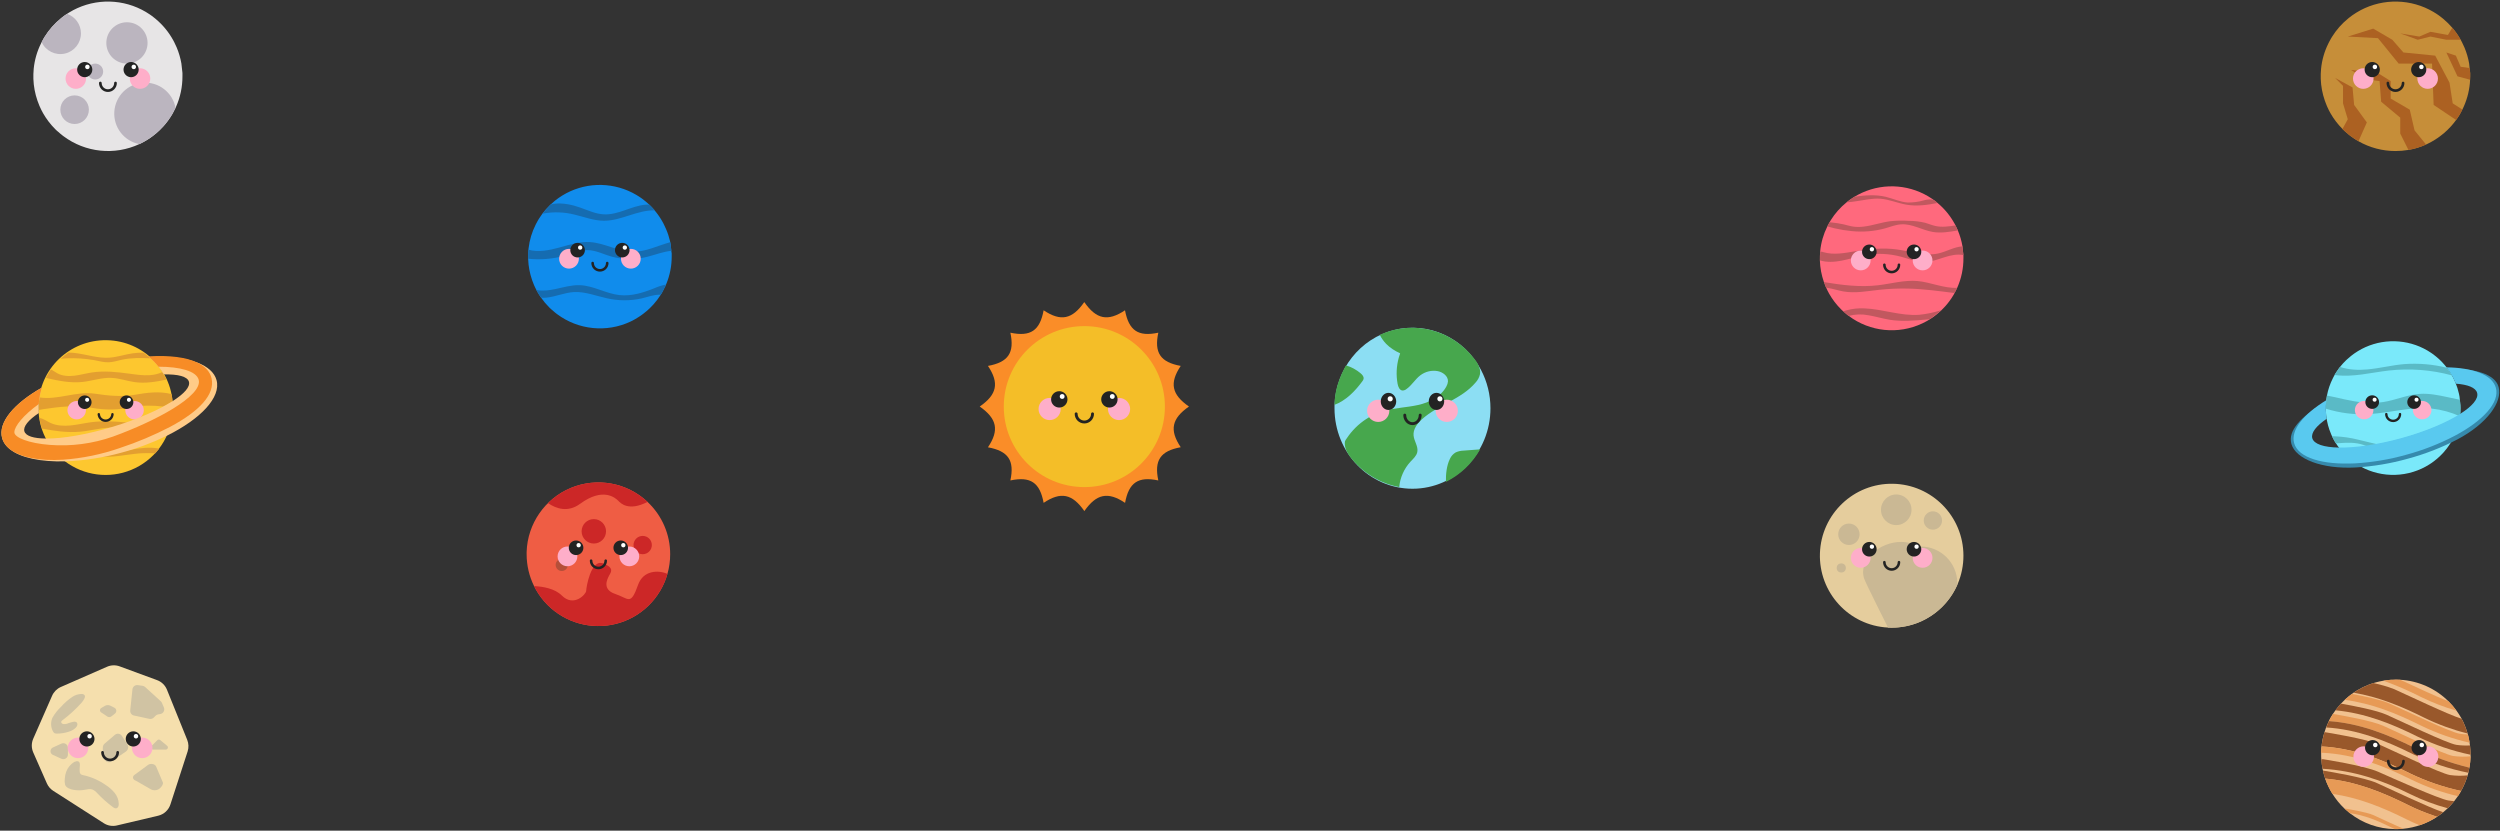 <?xml version="1.0" encoding="UTF-8"?>
<svg width="1258px" height="418px" viewBox="0 0 1258 418" version="1.1" xmlns="http://www.w3.org/2000/svg" xmlns:xlink="http://www.w3.org/1999/xlink">
    <rect x="0" y="0" width="1258" height="418" fill="#333333" stroke="none"/>
    <!-- Generator: Sketch 52.5 (67469) - http://www.bohemiancoding.com/sketch -->
    <title>planets-home-bg</title>
    <desc>Created with Sketch.</desc>
    <g id="Desktop-Display" stroke="none" stroke-width="1" fill="none" fill-rule="evenodd">
        <g id="Desktop---Start-Screen" transform="translate(-91, -232)">
            <g id="planets-home-bg" transform="translate(91, 232)">
                <g id="Group-4" transform="translate(1152, 0)">
                    <g id="Mercury" transform="translate(15, 0)">
                        <path d="M76,38.4 C76,38.984 76,39.56 75.952,40.136 C75.747,44.809 74.662,49.402 72.752,53.672 L72.68,53.824 C72.48,54.264 72.28,54.704 72.056,55.136 C71.832,55.568 71.568,56.096 71.304,56.56 C71.304,56.632 71.232,56.696 71.192,56.768 C71.056,57.032 70.904,57.288 70.752,57.568 C70.184,58.536 69.568,59.472 68.912,60.376 C68.138,61.451 67.308,62.485 66.424,63.472 C65.8,64.176 65.144,64.848 64.464,65.496 C63.452,66.47 62.384,67.384 61.264,68.232 L60.984,68.448 C60.184,69.072 59.304,69.664 58.424,70.216 C57.133,71.047 55.789,71.793 54.4,72.448 L53.808,72.72 C50.978,73.992 48,74.906 44.944,75.44 C42.783,75.815 40.593,76.002 38.4,76 C31.873,76.005 25.456,74.31 19.784,71.08 C18.451,70.307 17.163,69.457 15.928,68.536 C15.728,68.392 15.536,68.24 15.344,68.088 L14.544,67.448 C14.024,67.024 13.504,66.576 13.008,66.112 L12.8,65.928 C12.456,65.608 12.112,65.28 11.784,64.952 L11.728,64.896 C9.368,62.529 7.334,59.857 5.68,56.952 C5.096,55.92 4.56,54.864 4.08,53.752 C3.992,53.576 3.92,53.4 3.84,53.216 C3.496,52.416 3.192,51.616 2.912,50.816 L2.864,50.68 C1.632,47.142 0.936,43.44 0.8,39.696 C0.796,39.635 0.796,39.573 0.8,39.512 C0.8,39.133 0.8,38.763 0.8,38.4 C0.8,38.008 0.8,37.6 0.8,37.216 C0.8,36.464 0.872,35.712 0.944,34.976 L0.944,34.912 C0.944,34.864 0.944,34.816 0.944,34.768 C1.381,30.226 2.656,25.805 4.704,21.728 C4.768,21.592 4.832,21.456 4.904,21.32 C5.208,20.712 5.536,20.12 5.872,19.536 C5.89,19.494 5.912,19.454 5.936,19.416 C6.12,19.104 6.304,18.8 6.496,18.496 C8.708,14.943 11.505,11.789 14.768,9.168 L14.968,9 C16.094,8.093 17.275,7.257 18.504,6.496 C18.648,6.4 18.8,6.312 18.952,6.224 C20.219,5.446 21.534,4.749 22.888,4.136 C34.854,-1.275 48.774,-0.062 59.624,7.336 C59.923,7.539 60.219,7.747 60.512,7.96 C61.032,8.344 61.536,8.76 62.032,9.144 L62.496,9.528 C64.11,10.864 65.604,12.339 66.96,13.936 C68.573,15.81 69.994,17.842 71.2,20 C71.28,20.128 71.352,20.256 71.424,20.392 C71.576,20.672 71.72,20.944 71.864,21.232 C72.312,22.088 72.72,22.96 73.096,23.856 C74.205,26.495 75.01,29.251 75.496,32.072 C75.5,32.099 75.5,32.125 75.496,32.152 L75.712,34.24 L76,36.736 C76,37.288 76,37.848 76,38.4 Z" id="Path" fill="#C68E39"></path>
                        <path d="M24,61.6 L19.784,71.08 C18.451,70.307 17.163,69.457 15.928,68.536 C15.728,68.392 15.536,68.24 15.344,68.088 L14.544,67.448 C14.024,67.024 13.504,66.576 13.008,66.112 L12.8,65.928 C12.456,65.608 12.112,65.28 11.784,64.952 L11.728,64.896 L14.4,60 L12,52 L12,43.2 L8,39.2 L16.8,44 L17.6,52.8 L24,61.6 Z" id="Path" fill="#AC6122"></path>
                        <path d="M53.784,72.72 C50.954,73.992 47.976,74.906 44.92,75.44 L40.8,67.2 L40.8,59.2 L31.2,51.2 L30.4,40.8 L24,40 L16,35.2 L29.6,36.8 L36,40.8 L36,49.6 L45.6,55.2 L48,65.6 L53.784,72.72 Z" id="Path" fill="#AC6122"></path>
                        <path d="M72.072,55.136 C71.84,55.616 71.584,56.096 71.32,56.56 C71.32,56.632 71.248,56.696 71.208,56.768 C71.072,57.032 70.92,57.288 70.768,57.568 C70.2,58.536 69.584,59.472 68.928,60.376 L57.6,52.8 L56.8,32 L40,32 L29.6,19.2 L14.4,18.4 L27.2,14.4 L36.8,20 L42.4,26.4 L58.4,28 L65.6,41.6 L67.2,52 L72.072,55.136 Z" id="Path" fill="#AC6122"></path>
                        <path d="M76,38.4 C76,38.984 76,39.56 75.952,40.136 L69.6,38.4 L64,26.4 L68.8,28 L71.2,33.6 L75.704,34.24 L76,36.736 C76,37.288 76,37.848 76,38.4 Z" id="Path" fill="#AC6122"></path>
                        <path d="M71.2,20 L64,20 L56,18.4 L49.6,20 L40.8,16.8 L50.4,18.4 L56,16 L64.8,17.6 L66.976,13.968 C68.582,15.833 69.997,17.853 71.2,20 Z" id="Path" fill="#AC6122"></path>
                        <circle id="Oval" fill="#FEAEC9" cx="22.2" cy="39.528" r="5.176"></circle>
                        <circle id="Oval" fill="#232323" cx="26.704" cy="35.024" r="3.824"></circle>
                        <circle id="Oval" fill="#FFFFFF" cx="28.048" cy="33.672" r="1.128"></circle>
                        <circle id="Oval" fill="#FEAEC9" cx="54.6" cy="39.528" r="5.176"></circle>
                        <circle id="Oval" fill="#232323" cx="50.096" cy="35.024" r="3.824"></circle>
                        <circle id="Oval" fill="#FFFFFF" cx="51.448" cy="33.672" r="1.128"></circle>
                        <path d="M42.224,41.776 C42.224,43.888 40.512,45.6 38.4,45.6 C36.288,45.6 34.576,43.888 34.576,41.776" id="Path" stroke="#232323" stroke-width="1.352" stroke-linecap="round"></path>
                    </g>
                    <g id="Jupiter" transform="translate(16, 342)">
                        <path d="M75.2,37.6 L75.2,37.784 C75.2,38.048 75.2,38.32 75.2,38.584 C75.151,40.5 74.959,42.409 74.624,44.296 C74.464,45.16 74.28,46.016 74.072,46.856 C73.96,47.293 73.84,47.733 73.712,48.176 C73.05,50.441 72.174,52.637 71.096,54.736 C70.872,55.168 70.64,55.6 70.4,56.024 C70.16,56.448 69.864,56.968 69.6,57.424 C69.336,57.88 69.072,58.224 68.8,58.664 C68.232,59.504 67.624,60.32 66.992,61.112 C65.969,62.391 64.862,63.602 63.68,64.736 C62.96,65.424 62.216,66.088 61.44,66.72 C60.461,67.527 59.441,68.283 58.384,68.984 L58.256,69.064 C53.231,72.364 47.485,74.406 41.504,75.016 C40.207,75.144 38.904,75.205 37.6,75.2 L37.096,75.2 C28.872,75.097 20.912,72.285 14.448,67.2 C13.48,66.4 12.544,65.6 11.656,64.8 C9.367,62.62 7.364,60.157 5.696,57.472 C4.176,55.056 2.944,52.47 2.024,49.768 C1.96,49.576 1.896,49.392 1.84,49.2 C1.752,48.928 1.672,48.664 1.592,48.4 C1.512,48.136 1.376,47.648 1.272,47.272 L1.104,46.608 C1.032,46.32 0.96,46.024 0.896,45.728 L0.696,44.84 C0.395,43.3 0.192,41.742 0.088,40.176 C0,39.328 0,38.464 0,37.6 C0,37.32 0,37.04 0,36.8 C0,36.56 0,36.112 0.04,35.768 C0.04,35.56 0.04,35.352 0.04,35.152 C0.04,34.952 0.04,34.672 0.096,34.432 C0.152,34.192 0.144,33.912 0.168,33.632 C0.192,33.352 0.168,33.272 0.224,33.088 C0.505,30.818 0.998,28.579 1.696,26.4 C1.944,25.6 2.216,24.8 2.496,24 C2.912,22.933 3.376,21.867 3.888,20.8 C4.508,19.548 5.2,18.332 5.96,17.16 C6.4,16.632 6.8,16 7.2,15.432 C8.056,14.258 8.977,13.134 9.96,12.064 C10.576,11.408 11.2,10.776 11.856,10.168 L12.272,9.784 C13.293,8.86 14.361,7.99 15.472,7.176 L16.272,6.584 C16.736,6.272 17.2,5.968 17.672,5.672 L18.216,5.336 C20.018,4.258 21.908,3.332 23.864,2.568 C24.416,2.352 24.984,2.152 25.552,1.96 L26.256,1.736 L26.808,1.568 L27.608,1.344 C28.812,1.015 30.033,0.748 31.264,0.544 C32.514,0.324 33.774,0.172 35.04,0.088 L35.84,0.088 C36.421,0.029 37.008,0 37.6,0 C38.336,0 39.064,0 39.784,0.064 C48.957,0.586 57.618,4.461 64.12,10.952 C64.816,11.648 65.488,12.368 66.136,13.12 L66.192,13.184 C66.864,13.984 67.496,14.784 68.096,15.584 C68.971,16.774 69.773,18.016 70.496,19.304 C70.56,19.416 70.616,19.528 70.672,19.64 C70.728,19.752 70.784,19.84 70.84,19.944 C71.064,20.352 71.272,20.744 71.48,21.184 L71.84,21.984 C72.463,23.376 72.997,24.805 73.44,26.264 L73.608,26.808 C73.608,26.904 73.664,27.008 73.696,27.104 C73.728,27.2 73.784,27.4 73.824,27.552 C73.944,27.968 74.048,28.352 74.152,28.816 C74.368,29.72 74.552,30.632 74.696,31.56 L74.696,31.736 C74.776,32.192 74.84,32.64 74.896,33.104 C75.086,34.595 75.187,36.097 75.2,37.6 Z" id="Path" fill="#F1C18F"></path>
                        <path d="M75.2,37.6 L75.2,37.784 C66.066,35.878 57.2,32.861 48.8,28.8 C35.376,22.088 21.952,16.8 7.2,15.432 C8.056,14.258 8.977,13.134 9.96,12.064 C16.64,13.232 27.888,15.416 32.8,17.6 C40,20.8 63.2,32 68,32.8 C70.296,33.138 72.62,33.237 74.936,33.096 C75.113,34.591 75.201,36.095 75.2,37.6 Z" id="Path" fill="#99582B"></path>
                        <path d="M74.736,31.728 C66.325,29.825 58.159,26.964 50.4,23.2 C37.912,16.952 25.424,11.92 11.888,10.168 L12.304,9.784 C13.325,8.86 14.393,7.99 15.504,7.176 C22.032,8.408 30.4,10.2 34.4,12 C41.6,15.2 64.8,26.4 69.6,27.2 C71.003,27.421 72.42,27.536 73.84,27.544 C73.96,27.96 74.064,28.344 74.168,28.808 C74.384,29.712 74.568,30.624 74.712,31.552 L74.736,31.728 Z" id="Path" fill="#E79A56"></path>
                        <path d="M68.104,15.608 C62.012,13.869 56.087,11.591 50.4,8.8 C44.223,5.644 37.853,2.881 31.328,0.528 C32.557,0.316 33.796,0.169 35.04,0.088 L35.84,0.088 C36.421,0.029 37.008,0 37.6,0 C38.336,0 39.064,0 39.784,0.064 C46.896,3.36 57.432,8.28 64.12,10.952 C64.816,11.648 65.488,12.368 66.136,13.12 L66.192,13.184 C66.872,13.968 67.504,14.776 68.104,15.608 Z" id="Path" fill="#E79A56"></path>
                        <path d="M75.2,38.576 C75.151,40.492 74.959,42.401 74.624,44.288 C65.162,41.959 55.971,38.645 47.2,34.4 C33.256,27.424 19.312,21.952 3.912,20.888 C4.532,19.636 5.224,18.42 5.984,17.248 C11.896,18.248 25.6,20.72 31.2,23.2 C38.4,26.4 61.6,37.6 66.4,38.4 C69.316,38.807 72.27,38.866 75.2,38.576 Z" id="Path" fill="#E79A56"></path>
                        <path d="M74.608,44.288 C74.448,45.152 74.264,46.008 74.056,46.848 C64.483,44.949 55.19,41.842 46.4,37.6 C32.28,30.536 18.152,25.016 2.52,24.056 C2.936,22.989 3.4,21.923 3.912,20.856 C19.312,21.952 33.256,27.424 47.2,34.4 C55.966,38.644 65.152,41.958 74.608,44.288 Z" id="Path" fill="#99582B"></path>
                        <path d="M73.712,27.096 C66.219,25.23 58.942,22.583 52,19.2 C40.392,13.392 28.8,8.632 16.336,6.584 C16.8,6.272 17.264,5.968 17.736,5.672 L18.28,5.336 C20.082,4.258 21.972,3.332 23.928,2.568 C24.48,2.352 25.048,2.152 25.616,1.96 L26.32,1.736 C29.894,2.458 33.4,3.483 36.8,4.8 C43.472,7.76 63.864,17.6 70.648,19.664 C70.712,19.76 70.76,19.864 70.816,19.968 C71.04,20.376 71.248,20.768 71.456,21.208 L71.816,22.008 C72.439,23.4 72.973,24.829 73.416,26.288 L73.584,26.832 C73.656,26.896 73.68,27 73.712,27.096 Z" id="Path" fill="#99582B"></path>
                        <path d="M73.696,48.168 C73.034,50.433 72.158,52.629 71.08,54.728 C70.856,55.16 70.624,55.592 70.384,56.016 C61.537,54.101 52.949,51.142 44.8,47.2 C30.464,40 16.128,34.448 0.216,33.6 C0.216,33.416 0.216,33.24 0.272,33.056 C0.54,30.798 1.016,28.57 1.696,26.4 C3.2,26.648 22.68,29.728 29.6,32.8 C36.8,36 60,47.2 64.8,48 C67.748,48.408 70.734,48.464 73.696,48.168 Z" id="Path" fill="#99582B"></path>
                        <path d="M70.4,56 C69.896,56.904 69.352,57.784 68.8,58.64 C60.788,56.753 53.008,53.99 45.6,50.4 C31.2,43.2 16.8,37.6 0.8,36.8 L0,36.8 C0,35.736 0.088,34.688 0.2,33.656 C16.112,34.456 30.448,40.056 44.784,47.256 C52.946,51.175 61.545,54.111 70.4,56 Z" id="Path" fill="#E79A56"></path>
                        <path d="M66.952,61.104 C65.929,62.383 64.822,63.594 63.64,64.728 C57.152,62.945 50.844,60.558 44.8,57.6 C30.608,50.504 16.416,45.744 0.696,44.84 C0.395,43.3 0.192,41.742 0.088,40.176 L0.8,40 C0.8,40 21.6,43.2 28.8,46.4 C36,49.6 59.2,60 64,60.8 C64.977,60.957 65.963,61.059 66.952,61.104 Z" id="Path" fill="#99582B"></path>
                        <path d="M61.392,66.712 C60.413,67.519 59.393,68.275 58.336,68.976 C57.632,68.752 56.912,68.512 56.184,68.256 C52.015,66.843 47.945,65.154 44,63.2 C30.448,56.424 16.904,51.064 2.024,49.792 C1.96,49.6 1.896,49.416 1.84,49.224 C1.784,49.032 1.664,48.688 1.584,48.424 C1.504,48.16 1.368,47.672 1.264,47.296 L1.096,46.632 C1.024,46.344 0.952,46.048 0.888,45.752 C4.936,46.4 21.688,49.2 28,52 C34.528,54.896 54.192,64.368 61.392,66.712 Z" id="Path" fill="#99582B"></path>
                        <path d="M58.208,69.056 C55.517,70.832 52.604,72.247 49.544,73.264 C47.448,72.408 45.312,71.456 43.2,70.4 C31.024,64.312 18.84,59.368 5.696,57.496 C4.176,55.08 2.944,52.494 2.024,49.792 C16.904,51.064 30.448,56.424 44,63.2 C47.945,65.154 52.015,66.843 56.184,68.256 C56.904,68.544 57.6,68.8 58.208,69.056 Z" id="Path" fill="#E79A56"></path>
                        <path d="M41.448,75.008 C40.169,75.137 38.885,75.201 37.6,75.2 L37.096,75.2 C36.336,74.864 35.568,74.512 34.8,74.128 C28.2,70.816 21.6,68.152 14.448,67.2 C13.48,66.4 12.544,65.6 11.656,64.8 C12.976,65.008 22.776,66.584 26.328,68.168 C29.168,69.456 36.736,73.072 41.448,75.008 Z" id="Path" fill="#E79A56"></path>
                        <circle id="Oval" fill="#FEAEC9" cx="21.4" cy="38.728" r="5.176"></circle>
                        <circle id="Oval" fill="#232323" cx="25.904" cy="34.224" r="3.824"></circle>
                        <circle id="Oval" fill="#FFFFFF" cx="27.248" cy="32.872" r="1.128"></circle>
                        <circle id="Oval" fill="#FEAEC9" cx="53.8" cy="38.728" r="5.176"></circle>
                        <circle id="Oval" fill="#232323" cx="49.296" cy="34.224" r="3.824"></circle>
                        <circle id="Oval" fill="#FFFFFF" cx="50.648" cy="32.872" r="1.128"></circle>
                        <path d="M41.424,40.976 C41.424,43.088 39.712,44.8 37.6,44.8 C35.488,44.8 33.776,43.088 33.776,40.976" id="Path" stroke="#232323" stroke-width="1.352" stroke-linecap="round"></path>
                    </g>
                    <g id="Uranus" transform="translate(0, 171)">
                        <path d="M86.127,34.358 C86.127,35.734 86.042,37.108 85.874,38.474 C85.628,40.494 85.194,42.488 84.576,44.429 C84.288,45.352 83.956,46.254 83.589,47.142 L83.459,47.457 C83.379,47.643 83.3,47.829 83.214,48.015 L83.149,48.151 C82.774,48.989 82.363,49.805 81.908,50.599 C81.908,50.664 81.844,50.721 81.807,50.785 C81.707,50.979 81.598,51.172 81.483,51.358 L81.411,51.48 C81.267,51.723 81.115,51.966 80.964,52.195 C80.94,52.24 80.914,52.283 80.884,52.324 C79.886,53.892 78.757,55.374 77.51,56.755 C76.947,57.385 76.356,57.986 75.743,58.566 C74.831,59.438 73.868,60.255 72.859,61.014 L72.606,61.207 C71.885,61.765 71.092,62.295 70.299,62.789 C69.124,63.534 67.9,64.201 66.636,64.786 C55.318,70.053 41.998,68.707 31.98,61.286 C31.8,61.157 31.627,61.021 31.454,60.885 L30.733,60.312 C30.264,59.933 29.795,59.532 29.348,59.117 L29.168,58.952 C28.858,58.666 28.548,58.373 28.252,58.079 C26.864,56.7 25.599,55.203 24.474,53.605 L24.344,53.419 C24.034,52.983 23.731,52.532 23.45,52.081 C23.169,51.63 22.974,51.315 22.729,50.921 C22.484,50.528 22.39,50.32 22.231,50.012 C22.073,49.704 21.842,49.296 21.661,48.888 L21.467,48.473 L21.287,48.08 C21.207,47.922 21.142,47.765 21.07,47.6 C20.76,46.884 20.486,46.168 20.234,45.453 L20.19,45.381 C19.083,42.203 18.464,38.878 18.352,35.517 L18.352,35.231 C18.352,35.031 18.352,34.837 18.352,34.637 C18.352,34.437 18.352,34.451 18.352,34.358 C18.352,34.007 18.352,33.642 18.352,33.299 C18.352,32.626 18.417,31.953 18.481,31.294 L18.481,31.237 C18.485,31.211 18.485,31.184 18.481,31.158 C18.481,31.158 18.481,31.123 18.481,31.108 C18.481,30.886 18.525,30.664 18.554,30.45 C18.647,29.634 18.77,28.832 18.921,28.037 C19.488,25.054 20.471,22.163 21.842,19.448 C21.899,19.326 21.957,19.205 22.022,19.083 C22.253,18.618 22.505,18.167 22.743,17.716 L22.873,17.487 C22.889,17.45 22.909,17.414 22.931,17.379 C23.096,17.1 23.262,16.828 23.435,16.556 C23.933,15.762 24.467,14.981 25.029,14.237 C25.18,14.037 25.332,13.843 25.49,13.65 C26.431,12.454 27.455,11.325 28.555,10.272 C28.678,10.157 28.793,10.043 28.916,9.942 C29.637,9.305 30.286,8.733 30.935,8.203 L31.115,8.053 C32.13,7.241 33.194,6.493 34.302,5.812 C34.432,5.726 34.569,5.648 34.706,5.569 C35.848,4.873 37.033,4.249 38.254,3.701 C49.049,-1.142 61.607,-0.049 71.388,6.585 C71.657,6.767 71.924,6.953 72.188,7.144 C72.657,7.487 73.111,7.859 73.558,8.203 L73.976,8.547 C74.395,8.89 74.799,9.262 75.195,9.592 C75.332,9.72 75.469,9.842 75.606,9.978 C76.472,10.795 77.292,11.658 78.065,12.562 L78.188,12.705 C78.534,13.113 78.865,13.521 79.19,13.951 C80.155,15.201 81.028,16.519 81.8,17.895 C81.872,18.002 81.93,18.117 81.995,18.231 C82.132,18.482 82.262,18.725 82.392,18.983 C82.795,19.749 83.163,20.529 83.502,21.331 C84.302,23.226 84.925,25.191 85.362,27.2 C85.362,27.343 85.427,27.486 85.449,27.629 C85.528,27.973 85.593,28.345 85.651,28.667 C85.654,28.691 85.654,28.715 85.651,28.739 L85.795,30.171 L85.954,31.667 L85.954,31.767 L86.069,32.869 C86.112,33.363 86.127,33.864 86.127,34.358 Z" id="Path" fill="#7AE9FA"></path>
                        <path d="M81.8,17.895 C71.462,15.084 60.68,14.256 50.029,15.454 C41.023,16.477 32.002,18.947 23.024,17.73 L22.786,17.694 L22.916,17.465 C22.933,17.428 22.952,17.392 22.974,17.358 C23.14,17.079 23.306,16.807 23.479,16.535 C23.976,15.74 24.51,14.96 25.072,14.216 C25.224,14.015 25.375,13.822 25.534,13.629 C29.86,15.125 34.706,15.311 39.328,14.888 C45.544,14.323 51.637,12.741 57.86,12.211 C64.999,11.698 72.176,12.305 79.125,14.008 C80.11,15.238 81.005,16.537 81.8,17.895 Z" id="Path" fill="#5ABAC6"></path>
                        <path d="M86.127,34.358 C86.127,35.734 86.042,37.108 85.874,38.474 C81.348,36.435 76.524,35.123 71.582,34.587 C61.141,33.571 50.779,36.734 40.309,37.357 C32.884,37.79 25.442,36.868 18.352,34.637 C18.352,34.544 18.352,34.451 18.352,34.358 C18.352,34.007 18.352,33.642 18.352,33.299 C18.352,32.626 18.417,31.953 18.481,31.294 L18.481,31.237 C18.485,31.211 18.485,31.184 18.481,31.158 C18.481,31.158 18.481,31.123 18.481,31.108 C18.481,30.886 18.525,30.664 18.554,30.45 C18.647,29.634 18.77,28.832 18.921,28.037 C21.806,28.546 24.69,29.283 27.574,29.92 C34.064,31.352 40.77,32.318 47.332,31.294 C53.526,30.321 59.367,27.629 65.619,27.2 C70.299,26.878 74.993,27.859 79.558,28.832 L85.81,30.171 L85.968,31.667 L85.968,31.767 L86.084,32.869 C86.112,33.363 86.127,33.864 86.127,34.358 Z" id="Path" fill="#5ABAC6"></path>
                        <path d="M84.576,44.429 C84.288,45.352 83.956,46.254 83.589,47.142 L83.459,47.457 C83.379,47.643 83.3,47.829 83.214,48.015 L83.149,48.151 C82.774,48.989 82.363,49.805 81.908,50.599 C81.908,50.664 81.844,50.721 81.807,50.785 C81.707,50.979 81.598,51.172 81.483,51.358 C73.338,53.567 65.076,55.326 56.735,56.626 C53.353,57.156 49.863,57.6 46.546,56.769 C43.229,55.939 40.381,53.906 37.172,52.847 C33.379,51.573 29.24,51.666 25.281,51.981 C24.676,52.031 24.07,52.081 23.457,52.109 C23.212,51.73 22.981,51.344 22.736,50.95 C22.491,50.556 22.397,50.349 22.238,50.041 C22.08,49.733 21.849,49.325 21.669,48.917 L21.474,48.502 C22.058,48.502 22.548,48.545 22.786,48.545 C26.827,48.698 30.84,49.279 34.756,50.277 C42.515,52.059 50.382,54.572 58.451,53.806 C64.703,53.205 70.566,50.628 76.306,48.08 L84.576,44.429 Z" id="Path" fill="#5ABAC6"></path>
                        <path d="M17.414,33.17 C17.414,33.528 17.414,33.885 17.414,34.258 C17.414,34.63 17.414,34.916 17.414,35.253 C17.411,35.307 17.411,35.362 17.414,35.417 C17.466,36.878 17.611,38.334 17.847,39.776 C12.475,43.42 9.648,46.934 10.427,49.797 C11.285,52.897 16.419,54.522 24.128,54.658 C32.543,54.822 44.022,53.226 56.324,49.826 C68.886,46.369 79.767,41.766 86.898,37.221 C93.107,33.27 96.482,29.39 95.638,26.37 C94.917,23.65 90.821,22.075 84.62,21.617 C84.533,21.373 84.432,21.123 84.324,20.901 C83.978,20.078 83.603,19.276 83.185,18.489 C83.055,18.224 82.918,17.973 82.781,17.716 C81.894,16.12 80.762,15.747 79.637,14.316 C93.395,14.538 103.433,17.05 105.286,23.728 C107.399,31.309 99.352,42.275 84.576,50.105 C76.617,54.244 68.227,57.508 59.555,59.84 C51,62.237 42.209,63.71 33.336,64.235 C16.47,65.137 3.158,59.997 1.031,52.374 C-0.836,45.653 5.812,38.731 17.616,31.495" id="Path" fill="#368AAC"></path>
                        <path d="M83.041,48.395 C75.292,52.423 67.125,55.601 58.682,57.872 C50.354,60.21 41.795,61.65 33.156,62.166 C16.736,62.989 4.478,59.411 2.408,51.995 C0.584,45.453 7.081,37.429 18.582,30.385 C18.582,30.621 18.525,30.858 18.503,31.101 C18.503,31.144 18.503,31.187 18.503,31.23 L18.503,31.287 C18.438,31.946 18.395,32.619 18.373,33.291 C18.373,33.642 18.373,34.007 18.373,34.351 C18.373,34.694 18.373,34.995 18.373,35.317 C18.37,35.372 18.37,35.427 18.373,35.482 C18.421,36.904 18.561,38.322 18.792,39.726 C13.556,43.305 10.816,46.755 11.537,49.483 C12.374,52.496 17.371,54.078 24.856,54.214 C33.047,54.371 44.224,52.782 56.202,49.511 C68.46,46.147 79.039,41.637 85.983,37.257 C92.033,33.413 95.313,29.634 94.491,26.692 C93.77,24.043 89.804,22.497 83.769,22.068 C83.682,21.824 83.581,21.581 83.48,21.352 C83.141,20.55 82.759,19.77 82.37,19.004 C82.24,18.747 82.11,18.503 81.973,18.253 C81.13,16.708 80.166,15.231 79.089,13.836 C92.48,14.051 102.106,17.608 103.916,24.115 C106,31.495 97.426,40.8 83.041,48.395 Z" id="Path" fill="#59C9EF"></path>
                        <ellipse id="Oval" fill="#FEAEC9" cx="37.634" cy="35.367" rx="4.665" ry="4.631"></ellipse>
                        <ellipse id="Oval" fill="#232323" cx="41.693" cy="31.337" rx="3.447" ry="3.421"></ellipse>
                        <ellipse id="Oval" fill="#FFFFFF" cx="42.905" cy="30.128" rx="1.017" ry="1.009"></ellipse>
                        <ellipse id="Oval" fill="#FEAEC9" cx="66.838" cy="35.367" rx="4.665" ry="4.631"></ellipse>
                        <ellipse id="Oval" fill="#232323" cx="62.785" cy="31.337" rx="3.447" ry="3.421"></ellipse>
                        <ellipse id="Oval" fill="#FFFFFF" cx="63.997" cy="30.128" rx="1.017" ry="1.009"></ellipse>
                        <path d="M55.682,37.379 C55.682,39.268 54.139,40.8 52.236,40.8 C50.332,40.8 48.789,39.268 48.789,37.379" id="Path" stroke="#232323" stroke-width="1.217" stroke-linecap="round"></path>
                    </g>
                </g>
                <g id="Group-5" transform="translate(915, 93)">
                    <g id="Venus" transform="translate(0, -0)">
                        <path d="M73,36.977 C73.018,42.041 71.971,47.052 69.926,51.683 L69.857,51.829 C69.458,52.731 69.02,53.609 68.535,54.464 C68.535,54.533 68.466,54.595 68.428,54.664 C68.297,54.918 68.151,55.165 68.005,55.435 C66.808,57.461 65.416,59.365 63.848,61.12 C63.249,61.798 62.619,62.445 61.965,63.069 C60.994,64.007 59.967,64.887 58.892,65.703 L58.623,65.911 C57.854,66.512 57.009,67.082 56.164,67.614 C54.909,68.416 53.602,69.134 52.253,69.763 C40.192,75.431 25.998,73.983 15.322,65.996 C15.13,65.857 14.946,65.711 14.761,65.565 L13.993,64.948 C13.493,64.54 12.994,64.109 12.518,63.662 L12.295,63.485 C11.964,63.177 11.634,62.861 11.319,62.545 C9.03,60.251 7.058,57.66 5.456,54.841 C4.895,53.848 4.38,52.831 3.919,51.76 C3.834,51.591 3.765,51.421 3.688,51.244 C3.358,50.474 3.066,49.703 2.797,48.933 L2.751,48.802 C1.567,45.395 0.899,41.83 0.768,38.225 C0.765,38.166 0.765,38.107 0.768,38.048 C0.768,37.683 0.768,37.326 0.768,36.977 C0.768,36.599 0.768,36.207 0.768,35.837 C0.768,35.113 0.838,34.389 0.907,33.68 L0.907,33.618 C0.907,33.572 0.907,33.526 0.907,33.48 C1.326,29.106 2.551,24.849 4.518,20.923 C4.58,20.792 4.641,20.661 4.71,20.53 C5.002,19.944 5.317,19.374 5.64,18.812 C5.658,18.772 5.678,18.733 5.702,18.696 C5.878,18.396 6.055,18.103 6.24,17.811 C8.364,14.389 11.051,11.352 14.185,8.828 L14.377,8.666 C15.458,7.793 16.593,6.988 17.774,6.255 C17.912,6.163 18.058,6.078 18.204,5.993 C19.421,5.245 20.684,4.573 21.985,3.983 C33.478,-1.227 46.849,-0.06 57.27,7.064 C57.557,7.259 57.842,7.46 58.123,7.665 C58.623,8.035 59.107,8.435 59.583,8.805 L60.029,9.175 C63.517,12.089 66.425,15.639 68.597,19.636 C68.743,19.906 68.881,20.168 69.02,20.445 C69.45,21.269 69.842,22.109 70.203,22.972 C71.268,25.513 72.041,28.167 72.508,30.883 C72.512,30.909 72.512,30.935 72.508,30.96 L73,35.375 C73,35.906 73,36.445 73,36.977 Z" id="Path" fill="#FF697D"></path>
                        <path d="M59.799,9.175 C54.704,10.192 49.425,10.877 44.307,9.999 C39.904,9.229 35.739,7.357 31.282,7.003 C27.002,6.664 22.83,7.773 18.596,8.328 C18.073,8.397 15.837,8.774 14.185,8.828 L14.377,8.666 C15.458,7.793 16.593,6.988 17.774,6.255 C17.912,6.163 18.058,6.078 18.204,5.993 C23.445,5.223 28.816,4.807 33.941,6.04 C37.653,6.933 41.187,8.682 45.022,8.905 C47.742,8.932 50.451,8.566 53.067,7.819 C54.268,7.461 55.519,7.302 56.771,7.349 C57.237,7.4 57.692,7.52 58.123,7.704 C58.71,7.933 59.218,8.329 59.583,8.844 C59.667,8.946 59.739,9.057 59.799,9.175 Z" id="Path" fill="#C1585F"></path>
                        <path d="M70.172,22.957 C66.03,23.681 61.789,24.405 57.639,23.727 C52.26,22.826 47.289,19.59 41.833,19.875 C39.02,20.021 36.362,21.1 33.657,21.886 C28.169,23.392 22.451,23.87 16.79,23.295 C13.945,23.031 11.121,22.573 8.337,21.924 C7.062,21.632 5.794,21.305 4.534,20.946 C4.595,20.815 4.657,20.684 4.726,20.553 C5.018,19.968 5.333,19.397 5.656,18.835 L6.17,18.889 C8.355,19.093 10.526,19.425 12.671,19.883 C14.262,20.253 15.829,20.769 17.443,21.015 C19.258,21.269 21.099,21.269 22.914,21.015 C27.433,20.468 31.767,18.866 36.285,18.304 C39.292,17.998 42.32,17.938 45.337,18.126 C48.184,18.118 51.022,18.451 53.789,19.12 C55.488,19.59 57.101,20.307 58.823,20.699 C62.15,21.47 65.631,20.946 69.012,20.437 L70.172,22.957 Z" id="Path" fill="#C1585F"></path>
                        <path d="M72.508,30.96 C68.328,31.215 64.509,33.611 60.383,34.527 C53.528,36.068 46.505,33.472 39.543,32.524 C32.581,31.577 25.527,32.285 18.619,33.426 C13.286,34.312 7.738,35.436 2.582,33.896 C2.109,33.704 1.601,33.612 1.091,33.626 L0.922,33.626 L0.922,33.726 L0.768,38.017 C4.272,39.111 8.107,38.864 11.718,38.163 C15.537,37.416 19.211,36.207 23.053,35.436 C29.246,34.299 35.615,34.562 41.695,36.207 C45.606,37.262 49.456,38.895 53.505,38.826 C56.978,38.764 60.275,37.455 63.579,36.415 C66.653,35.459 69.903,34.72 72.985,35.367 L72.508,30.96 Z" id="Path" fill="#C1585F"></path>
                        <path d="M69.826,51.829 C69.427,52.731 68.989,53.609 68.505,54.464 C60.744,53.47 52.898,52.384 45.06,52.215 C40.244,52.108 35.426,52.314 30.637,52.831 C24.589,53.501 18.504,54.695 12.533,53.647 C9.828,53.154 7.215,52.238 4.495,51.86 L3.919,51.783 C3.834,51.614 3.765,51.444 3.688,51.267 C3.358,50.497 3.066,49.726 2.797,48.956 C11.795,50.435 20.932,51.614 29.968,50.551 C36.6,49.78 43.185,47.831 49.84,48.409 C56.494,48.987 63.141,52.176 69.826,51.829 Z" id="Path" fill="#C1585F"></path>
                        <path d="M61.912,63.069 L61.328,63.231 C57.906,64.298 54.388,65.023 50.823,65.395 C46.213,65.757 41.518,65.026 36.946,64.178 C32.374,63.331 27.809,62.345 23.153,62.175 C20.089,62.021 17.021,62.357 14.062,63.169 C13.778,63.254 13.163,63.415 12.487,63.639 C12.963,64.086 13.463,64.517 13.962,64.925 L14.731,65.542 C14.915,65.688 15.099,65.834 15.292,65.973 C18.489,65.098 21.846,64.98 25.097,65.626 C28.793,66.227 32.366,67.337 36.062,67.937 C42.286,68.9 48.664,68.315 54.95,67.729 L56.125,67.614 L61.912,63.069 Z" id="Path" fill="#C1585F"></path>
                        <ellipse id="Oval" fill="#FEAEC9" cx="21.324" cy="38.063" rx="4.972" ry="4.984"></ellipse>
                        <ellipse id="Oval" fill="#232323" cx="25.65" cy="33.726" rx="3.673" ry="3.682"></ellipse>
                        <ellipse id="Oval" fill="#FFFFFF" cx="26.941" cy="32.424" rx="1.083" ry="1.086"></ellipse>
                        <ellipse id="Oval" fill="#FEAEC9" cx="52.445" cy="38.063" rx="4.972" ry="4.984"></ellipse>
                        <ellipse id="Oval" fill="#232323" cx="48.119" cy="33.726" rx="3.673" ry="3.682"></ellipse>
                        <ellipse id="Oval" fill="#FFFFFF" cx="49.417" cy="32.424" rx="1.083" ry="1.086"></ellipse>
                        <path d="M40.557,40.228 C40.557,42.262 38.913,43.91 36.884,43.91 C34.856,43.91 33.211,42.262 33.211,40.228" id="Path" stroke="#232323" stroke-width="1.301" stroke-linecap="round"></path>
                    </g>
                    <g id="Pluto" transform="translate(0, 150.425)">
                        <path d="M73,36.207 C73.01,45.812 69.208,55.028 62.433,61.82 C55.658,68.612 46.466,72.423 36.884,72.413 C36.269,72.413 35.655,72.413 35.048,72.367 C15.366,71.362 0.121,54.725 0.789,34.98 C1.457,15.234 17.792,-0.329 37.496,0.006 C57.201,0.341 73,16.45 73,36.207 Z" id="Path" fill="#E5CD9D"></path>
                        <ellipse id="Oval" fill="#CAB894" cx="39.189" cy="13.096" rx="7.684" ry="7.704"></ellipse>
                        <ellipse id="Oval" fill="#CAB894" cx="15.368" cy="25.422" rx="5.379" ry="5.392"></ellipse>
                        <ellipse id="Oval" fill="#CAB894" cx="11.526" cy="42.369" rx="2.305" ry="2.311"></ellipse>
                        <ellipse id="Oval" fill="#CAB894" cx="57.632" cy="18.488" rx="4.611" ry="4.622"></ellipse>
                        <path d="M69.926,50.073 C69.926,50.35 69.926,50.62 69.926,50.89 C64.131,63.986 51.176,72.425 36.884,72.413 C36.269,72.413 35.655,72.413 35.048,72.367 C35.048,72.367 23.821,50.073 23.053,47.762 C19.833,38.079 31.313,29.273 41.495,29.273 C44.632,29.259 47.721,30.055 50.462,31.584 C50.8,31.584 51.138,31.584 51.484,31.584 C61.67,31.584 69.926,39.862 69.926,50.073 Z" id="Path" fill="#CAB894"></path>
                        <ellipse id="Oval" fill="#FEAEC9" cx="21.324" cy="37.293" rx="4.972" ry="4.984"></ellipse>
                        <ellipse id="Oval" fill="#232323" cx="25.65" cy="32.956" rx="3.673" ry="3.682"></ellipse>
                        <ellipse id="Oval" fill="#FFFFFF" cx="26.941" cy="31.654" rx="1.083" ry="1.086"></ellipse>
                        <ellipse id="Oval" fill="#FEAEC9" cx="52.445" cy="37.293" rx="4.972" ry="4.984"></ellipse>
                        <ellipse id="Oval" fill="#232323" cx="48.119" cy="32.956" rx="3.673" ry="3.682"></ellipse>
                        <ellipse id="Oval" fill="#FFFFFF" cx="49.417" cy="31.654" rx="1.083" ry="1.086"></ellipse>
                        <path d="M40.557,39.457 C40.557,41.491 38.913,43.14 36.884,43.14 C34.856,43.14 33.211,41.491 33.211,39.457" id="Path" stroke="#232323" stroke-width="1.301" stroke-linecap="round"></path>
                    </g>
                </g>
                <g id="Group-6" transform="translate(265, 93)">
                    <g id="Neptune">
                        <path d="M73,36.119 C73.007,40.827 72.088,45.49 70.295,49.844 L70.157,50.182 C70.072,50.382 69.988,50.582 69.896,50.781 L69.826,50.927 C69.427,51.826 68.989,52.703 68.505,53.556 C68.505,53.625 68.436,53.686 68.397,53.755 C68.267,54.009 68.121,54.255 67.975,54.524 C67.829,54.793 67.659,55.046 67.498,55.292 C67.473,55.34 67.445,55.386 67.414,55.431 C66.349,57.114 65.146,58.705 63.817,60.188 C63.218,60.864 62.588,61.509 61.935,62.132 C60.963,63.068 59.937,63.945 58.861,64.76 L58.592,64.967 C57.824,65.567 56.978,66.136 56.133,66.666 C54.888,67.47 53.592,68.191 52.253,68.825 C40.192,74.479 25.998,73.035 15.322,65.067 C15.13,64.929 14.946,64.783 14.761,64.637 L13.993,64.022 C13.493,63.615 12.994,63.185 12.518,62.739 L12.295,62.562 C11.964,62.255 11.634,61.94 11.319,61.625 C9.839,60.144 8.492,58.537 7.292,56.822 L7.154,56.622 C6.543,55.757 5.976,54.862 5.456,53.94 C5.271,53.617 5.095,53.294 4.926,52.964 C4.757,52.633 4.511,52.195 4.319,51.757 C4.18,51.473 4.05,51.181 3.919,50.889 C3.834,50.72 3.765,50.551 3.688,50.374 C3.358,49.606 3.066,48.837 2.797,48.069 L2.751,47.938 C1.565,44.532 0.897,40.968 0.768,37.364 L0.768,37.056 C0.768,36.741 0.768,36.434 0.768,36.119 C0.768,35.804 0.768,35.35 0.768,34.981 C0.768,34.259 0.838,33.537 0.907,32.83 L0.907,32.768 C0.911,32.74 0.911,32.712 0.907,32.684 C0.907,32.684 0.907,32.645 0.907,32.63 C0.907,32.392 0.953,32.153 0.984,31.923 C1.457,27.806 2.654,23.805 4.518,20.103 C4.58,19.973 4.641,19.842 4.71,19.712 C5.002,19.128 5.317,18.559 5.64,17.998 C5.658,17.958 5.678,17.919 5.702,17.883 C5.878,17.583 6.055,17.291 6.24,16.999 C6.77,16.146 7.338,15.308 7.938,14.509 C9.074,12.991 10.331,11.568 11.695,10.252 C11.826,10.129 11.949,10.006 12.08,9.898 C12.74,9.268 13.417,8.676 14.124,8.107 L14.316,7.946 C15.397,7.075 16.531,6.271 17.712,5.541 C17.85,5.449 17.996,5.364 18.142,5.279 C19.359,4.532 20.622,3.863 21.923,3.274 C33.417,-1.924 46.787,-0.759 57.209,6.348 C57.496,6.542 57.78,6.742 58.062,6.947 C58.561,7.316 59.045,7.716 59.522,8.084 L59.968,8.453 C60.413,8.822 60.844,9.222 61.266,9.575 L61.704,9.99 C62.626,10.868 63.501,11.794 64.325,12.764 L64.455,12.918 C66.004,14.759 67.366,16.748 68.52,18.859 C68.666,19.128 68.804,19.389 68.943,19.665 C69.373,20.488 69.765,21.325 70.126,22.186 C71.002,24.201 71.692,26.293 72.185,28.434 C72.185,28.588 72.255,28.741 72.278,28.895 C72.362,29.264 72.431,29.663 72.493,30.009 C72.497,30.035 72.497,30.061 72.493,30.086 L72.816,33.198 L72.816,33.306 L73,34.52 C73,35.05 73,35.588 73,36.119 Z" id="Path" fill="#108CEC"></path>
                        <path d="M64.547,12.88 C55.81,12.542 47.696,18.113 38.913,18.075 C33.849,18.075 29.039,16.161 24.128,15.001 C19.003,13.697 13.659,13.503 8.453,14.432 C8.253,14.432 8.084,14.494 7.922,14.509 L12.072,9.898 C12.651,9.743 13.239,9.62 13.832,9.529 C18.311,8.999 22.845,9.998 27.071,11.489 C30.914,12.849 34.717,14.655 38.828,14.862 C46.105,15.239 52.583,10.659 59.775,9.99 C60.442,9.925 61.114,9.925 61.781,9.99 C62.703,10.868 63.578,11.794 64.401,12.764 L64.547,12.88 Z" id="Path" fill="#156CB1"></path>
                        <path d="M72.831,33.229 C68.797,33.59 64.932,35.158 60.982,36.149 C54.92,37.759 48.54,37.73 42.494,36.065 C38.567,34.904 34.809,32.922 30.675,32.853 C26.703,32.791 22.991,34.52 19.203,35.658 C13.208,37.332 6.95,37.854 0.761,37.195 L0.761,37.025 C0.761,36.71 0.761,36.403 0.761,36.088 C0.761,35.773 0.761,35.319 0.761,34.951 C0.761,34.228 0.83,33.506 0.899,32.799 L0.899,32.737 C0.903,32.709 0.903,32.681 0.899,32.653 C5.955,34.051 11.38,32.945 16.437,31.562 C21.493,30.178 26.618,28.488 31.874,28.826 C39.259,29.264 45.975,33.56 53.39,33.667 C59.929,33.775 65.931,30.593 72.239,28.887 C72.324,29.256 72.393,29.656 72.454,30.002 C72.458,30.027 72.458,30.053 72.454,30.078 L72.831,33.229 Z" id="Path" fill="#156CB1"></path>
                        <path d="M70.157,50.19 C70.072,50.389 69.988,50.589 69.896,50.789 L69.826,50.935 C69.427,51.834 68.989,52.71 68.505,53.563 C68.505,53.632 68.436,53.694 68.397,53.763 C68.267,54.017 68.121,54.263 67.975,54.531 C67.829,54.8 67.659,55.054 67.498,55.3 L66.906,55.3 C63.833,55.3 60.951,56.43 57.993,57.137 C52.11,58.46 46.003,58.426 40.135,57.037 C34.71,55.83 29.377,53.678 23.813,53.963 C19.111,54.239 14.708,56.268 10.028,56.775 C9.119,56.875 8.201,56.875 7.292,56.775 L7.154,56.576 C6.545,55.726 5.978,54.846 5.456,53.94 C5.271,53.617 5.095,53.294 4.926,52.964 L5.064,52.964 C8.176,53.532 11.411,53.094 14.469,52.449 C18.527,51.596 22.569,50.359 26.764,50.497 C33.68,50.743 39.827,54.724 46.659,55.484 C52.691,56.161 58.7,54.278 64.286,52.034 C66.161,51.183 68.132,50.563 70.157,50.19 Z" id="Path" fill="#156CB1"></path>
                        <ellipse id="Oval" fill="#FEAEC9" cx="21.324" cy="37.202" rx="4.972" ry="4.972"></ellipse>
                        <ellipse id="Oval" fill="#232323" cx="25.65" cy="32.876" rx="3.673" ry="3.673"></ellipse>
                        <ellipse id="Oval" fill="#FFFFFF" cx="26.941" cy="31.577" rx="1.083" ry="1.084"></ellipse>
                        <ellipse id="Oval" fill="#FEAEC9" cx="52.445" cy="37.202" rx="4.972" ry="4.972"></ellipse>
                        <ellipse id="Oval" fill="#232323" cx="48.119" cy="32.876" rx="3.673" ry="3.673"></ellipse>
                        <ellipse id="Oval" fill="#FFFFFF" cx="49.417" cy="31.577" rx="1.083" ry="1.084"></ellipse>
                        <path d="M40.557,39.362 C40.557,41.39 38.913,43.035 36.884,43.035 C34.856,43.035 33.211,41.39 33.211,39.362" id="Path" stroke="#232323" stroke-width="1.301" stroke-linecap="round"></path>
                    </g>
                    <g id="Mars" transform="translate(0, 149)">
                        <path d="M72.232,36.887 C72.236,40.234 71.773,43.566 70.856,46.785 C70.015,49.763 68.787,52.617 67.206,55.277 C60.649,66.377 48.673,73.14 35.783,73.023 C22.892,72.905 11.041,65.926 4.687,54.708 C4.349,54.117 4.034,53.517 3.735,52.91 C1.271,47.929 -0.007,42.445 -3.31779417e-15,36.887 C-3.31779417e-15,36.511 -3.31779417e-15,36.119 -3.31779417e-15,35.75 C0.442,21.553 9.164,8.933 22.287,3.502 C35.41,-1.93 50.499,0.835 60.844,10.567 C68.121,17.384 72.244,26.915 72.232,36.887 Z" id="Path" fill="#EF5D44"></path>
                        <path d="M60.844,10.567 C51.161,15.5 47.281,11.166 46.105,9.99 C44.568,8.453 38.421,3.074 26.895,11.527 C20.809,15.984 14.946,14.032 10.758,11.174 C24.578,-2.455 46.697,-2.723 60.844,10.567 Z" id="Path" fill="#CC2727"></path>
                        <ellipse id="Oval" fill="#CC2727" cx="33.811" cy="25.36" rx="6.147" ry="6.148"></ellipse>
                        <ellipse id="Oval" fill="#CC2727" cx="58.4" cy="32.276" rx="4.611" ry="4.611"></ellipse>
                        <ellipse id="Oval" fill="#B54F39" cx="17.674" cy="42.267" rx="3.074" ry="3.074"></ellipse>
                        <path d="M70.856,46.785 C70.015,49.763 68.787,52.617 67.206,55.277 C60.649,66.377 48.673,73.14 35.783,73.023 C22.892,72.905 11.041,65.926 4.687,54.708 C4.349,54.117 4.034,53.517 3.735,52.91 C8.237,53.141 14.193,54.155 17.674,57.636 C23.821,63.784 29.968,56.868 29.968,55.331 C29.968,53.794 32.274,39.193 38.421,41.498 C44.568,43.803 42.263,46.109 41.495,47.646 C40.726,49.183 37.653,54.562 44.568,56.868 C51.484,59.173 52.253,63.016 56.095,52.257 C58.7,44.956 66.269,44.733 70.856,46.785 Z" id="Path" fill="#CC2727"></path>
                        <ellipse id="Oval" fill="#FEAEC9" cx="20.555" cy="37.971" rx="4.972" ry="4.972"></ellipse>
                        <ellipse id="Oval" fill="#232323" cx="24.881" cy="33.644" rx="3.673" ry="3.673"></ellipse>
                        <ellipse id="Oval" fill="#FFFFFF" cx="26.172" cy="32.345" rx="1.083" ry="1.084"></ellipse>
                        <ellipse id="Oval" fill="#FEAEC9" cx="51.676" cy="37.971" rx="4.972" ry="4.972"></ellipse>
                        <ellipse id="Oval" fill="#232323" cx="47.35" cy="33.644" rx="3.673" ry="3.673"></ellipse>
                        <ellipse id="Oval" fill="#FFFFFF" cx="48.649" cy="32.345" rx="1.083" ry="1.084"></ellipse>
                        <path d="M39.789,40.13 C39.789,42.159 38.144,43.803 36.116,43.803 C34.087,43.803 32.443,42.159 32.443,40.13" id="Path" stroke="#232323" stroke-width="1.301" stroke-linecap="round"></path>
                    </g>
                </g>
                <g id="Group-2" transform="translate(493, 152)">
                    <g id="Sun">
                        <path d="M105.284,52.569 C96.591,58.602 95.357,64.41 101.144,73.045 C90.916,74.915 87.699,79.647 89.864,89.764 C79.739,87.601 75.004,90.815 73.133,101.036 C64.509,95.253 58.713,96.486 52.642,105.173 C46.605,96.486 40.792,95.253 32.151,101.036 C30.279,90.815 25.545,87.601 15.42,89.764 C17.585,79.681 14.368,74.976 4.14,73.08 C9.926,64.445 8.693,58.671 0,52.569 C8.693,46.537 9.926,40.763 4.14,32.127 C14.368,30.257 17.585,25.526 15.42,15.409 C25.545,17.572 30.279,14.357 32.151,4.137 C40.792,9.919 46.57,8.687 52.607,0 C58.644,8.687 64.457,9.919 73.098,4.137 C75.03,14.357 79.739,17.572 89.864,15.409 C87.699,25.526 90.916,30.257 101.144,32.127 C95.357,40.763 96.591,46.537 105.284,52.569 Z" id="Path" fill="#FA8D28"></path>
                        <ellipse id="Oval" fill="#F4BE28" cx="52.642" cy="52.604" rx="40.534" ry="40.504"></ellipse>
                        <ellipse id="Oval" fill="#FEAEC9" cx="35.178" cy="53.819" rx="5.58" ry="5.576"></ellipse>
                        <ellipse id="Oval" fill="#232323" cx="40.033" cy="48.967" rx="4.122" ry="4.119"></ellipse>
                        <ellipse id="Oval" fill="#FFFFFF" cx="41.482" cy="47.51" rx="1.216" ry="1.215"></ellipse>
                        <ellipse id="Oval" fill="#FEAEC9" cx="70.106" cy="53.819" rx="5.58" ry="5.576"></ellipse>
                        <ellipse id="Oval" fill="#232323" cx="65.25" cy="48.967" rx="4.122" ry="4.119"></ellipse>
                        <ellipse id="Oval" fill="#FFFFFF" cx="66.708" cy="47.51" rx="1.216" ry="1.215"></ellipse>
                        <path d="M56.764,56.24 C56.764,58.515 54.919,60.36 52.642,60.36 C50.365,60.36 48.52,58.515 48.52,56.24" id="Path" stroke="#232323" stroke-width="1.46" stroke-linecap="round"></path>
                    </g>
                    <g id="Earth" transform="translate(178.52, 12.927)">
                        <path d="M78.48,40.504 C78.48,62.874 60.912,81.008 39.24,81.008 C17.568,81.008 2.65400758e-15,62.874 0,40.504 C0,40.082 0,39.643 0,39.229 C0.559,20.957 12.907,5.336 30.136,1.104 C47.366,-3.128 65.207,5.078 73.679,21.131 C76.828,27.072 78.478,33.733 78.48,40.504 Z" id="Path" fill="#8CDEF3"></path>
                        <path d="M73.179,21.055 C73.332,21.807 73.346,22.581 73.221,23.338 C72.857,24.936 72.081,26.404 70.973,27.587 C63.835,36.032 52.141,38.704 43.987,46.072 C41.647,48.192 39.491,51.062 39.793,54.25 C40.053,57.103 42.243,59.722 41.664,62.532 C41.269,64.488 39.65,65.875 38.308,67.315 C35.05,70.812 33.027,75.329 32.562,80.146 C23.141,78.397 14.619,73.299 8.487,65.746 C6.927,63.807 5.442,61.506 5.224,58.938 C5.144,58.336 5.161,57.725 5.274,57.128 C5.5,56.603 5.796,56.113 6.155,55.672 C6.793,54.693 7.485,53.752 8.227,52.854 C11.193,49.244 14.847,46.297 18.964,44.193 C20.857,43.219 22.838,42.437 24.878,41.858 C30.473,40.255 36.379,40.134 42.05,38.868 C47.72,37.601 53.517,34.766 56.31,29.509 C56.751,28.74 57.02,27.881 57.099,26.992 C57.199,24.304 54.507,22.322 51.923,21.822 C48.833,21.269 45.657,22.045 43.14,23.968 C40.531,25.967 38.837,29.061 36.119,30.913 C35.566,31.351 34.887,31.587 34.19,31.586 C32.722,31.448 32.017,29.681 31.748,28.199 C30.942,23.776 31.16,19.221 32.386,14.902 C32.571,14.247 32.789,13.6 33.007,12.963 C33.015,12.941 33.015,12.916 33.007,12.894 C33.01,12.88 33.01,12.865 33.007,12.851 C31.713,12.267 30.465,11.581 29.274,10.8 C28.094,10.025 26.997,9.124 26.002,8.111 C25.373,7.467 24.795,6.773 24.274,6.034 C23.718,5.25 23.221,4.424 22.79,3.561 C39.594,-4.144 59.349,0.961 70.604,15.919 C71.829,17.409 72.709,19.165 73.179,21.055 Z" id="Path" fill="#47A74D"></path>
                        <path d="M73.305,61.187 C69.262,68.324 63.256,74.029 56.066,77.561 C55.99,73.734 56.386,69.431 58.082,65.965 C58.705,64.583 59.733,63.443 61.017,62.709 C62.244,62.159 63.561,61.861 64.896,61.829 C67.708,61.618 70.511,61.404 73.305,61.187 Z" id="Path" fill="#47A74D"></path>
                        <path d="M14.329,26.456 C14.194,26.677 14.041,26.897 13.88,27.109 C10.23,32.032 5.725,36.641 0,38.78 C0.044,35.282 0.592,31.809 1.626,28.468 C2.14,26.771 2.762,25.11 3.489,23.494 C3.692,23.061 5.589,18.868 5.86,18.961 C8.536,19.762 11.016,21.112 13.143,22.925 C13.99,23.621 14.795,24.563 14.642,25.632 C14.591,25.924 14.484,26.204 14.329,26.456 Z" id="Path" fill="#47A74D"></path>
                        <ellipse id="Oval" fill="#FEAEC9" cx="21.992" cy="41.797" rx="5.606" ry="5.602"></ellipse>
                        <ellipse id="Oval" fill="#232323" cx="27.166" cy="37.057" rx="3.881" ry="4.309"></ellipse>
                        <ellipse id="Oval" fill="#FFFFFF" cx="28.029" cy="35.764" rx="1.294" ry="1.293"></ellipse>
                        <ellipse id="Oval" fill="#FEAEC9" cx="56.488" cy="41.797" rx="5.606" ry="5.602"></ellipse>
                        <ellipse id="Oval" fill="#232323" cx="51.314" cy="37.057" rx="3.881" ry="4.309"></ellipse>
                        <ellipse id="Oval" fill="#FFFFFF" cx="53.039" cy="35.764" rx="1.294" ry="1.293"></ellipse>
                        <path d="M43.121,43.951 C43.121,46.331 41.383,48.26 39.24,48.26 C37.097,48.26 35.359,46.331 35.359,43.951" id="Path" stroke="#232323" stroke-width="1.46" stroke-linecap="round"></path>
                    </g>
                </g>
                <g id="Group-3">
                    <g id="Moon" transform="translate(16, 0)">
                        <path d="M75.808,38.4 C75.827,43.659 74.739,48.863 72.616,53.672 L72.544,53.824 C72.488,53.96 72.425,54.096 72.361,54.224 C71.994,55.024 71.563,55.824 71.172,56.56 C71.172,56.632 71.1,56.696 71.06,56.768 C70.924,57.032 70.773,57.288 70.621,57.568 C69.378,59.673 67.932,61.65 66.304,63.472 C65.682,64.176 65.027,64.848 64.349,65.496 C63.34,66.47 62.274,67.384 61.157,68.232 L60.878,68.448 C60.08,69.072 59.202,69.664 58.324,70.216 C57.021,71.049 55.664,71.795 54.263,72.448 L54.119,72.512 C41.617,78.315 26.948,76.779 15.912,68.512 C15.712,68.368 15.521,68.216 15.329,68.064 L14.531,67.424 C14.013,67 13.494,66.552 12.999,66.088 L12.768,65.928 C12.425,65.608 12.081,65.28 11.754,64.952 C9.377,62.57 7.329,59.879 5.666,56.952 C5.083,55.92 4.548,54.864 4.07,53.752 C3.982,53.576 3.91,53.4 3.83,53.216 C3.487,52.416 3.184,51.616 2.905,50.816 L2.857,50.68 C1.627,47.142 0.934,43.44 0.798,39.696 C0.794,39.635 0.794,39.573 0.798,39.512 C0.798,39.133 0.798,38.763 0.798,38.4 C0.798,38.008 0.798,37.6 0.798,37.216 C0.798,36.464 0.87,35.712 0.942,34.976 L0.942,34.912 C0.942,34.864 0.942,34.816 0.942,34.768 C1.378,30.226 2.649,25.805 4.692,21.728 C4.756,21.592 4.82,21.456 4.892,21.32 C4.963,21.184 4.892,21.232 4.955,21.192 C5.243,20.632 5.546,20.08 5.857,19.536 C5.875,19.494 5.897,19.454 5.921,19.416 C6.105,19.104 6.288,18.8 6.48,18.496 C8.686,14.943 11.476,11.789 14.731,9.168 L14.93,9 C15.828,8.274 16.763,7.596 17.731,6.968 C17.971,6.8 18.21,6.648 18.457,6.496 C18.705,6.344 18.753,6.312 18.904,6.224 C20.168,5.446 21.479,4.749 22.83,4.136 C34.766,-1.275 48.651,-0.062 59.473,7.336 C59.771,7.539 60.067,7.747 60.359,7.96 C60.878,8.344 61.381,8.76 61.875,9.144 L62.338,9.528 C65.961,12.555 68.98,16.241 71.236,20.392 C71.387,20.672 71.531,20.944 71.675,21.232 C72.121,22.088 72.528,22.96 72.903,23.856 C74.009,26.495 74.812,29.251 75.297,32.072 C75.301,32.099 75.301,32.125 75.297,32.152 L75.808,36.736 C75.808,37.288 75.808,37.848 75.808,38.4 Z" id="Path" fill="#E7E5E6"></path>
                        <path d="M24.737,16.8 C24.742,21.681 21.36,25.909 16.607,26.965 C11.853,28.02 7.007,25.619 4.955,21.192 C5.243,20.632 5.546,20.08 5.857,19.536 C5.875,19.494 5.897,19.454 5.921,19.416 C6.105,19.104 6.288,18.8 6.48,18.496 C8.686,14.943 11.476,11.789 14.731,9.168 L14.93,9 C15.828,8.274 16.763,7.596 17.731,6.968 C21.921,8.41 24.735,12.359 24.737,16.8 Z" id="Path" fill="#BBB5BF"></path>
                        <ellipse id="Oval" fill="#BBB5BF" cx="47.879" cy="21.6" rx="10.374" ry="10.4"></ellipse>
                        <ellipse id="Oval" fill="#BBB5BF" cx="31.919" cy="36" rx="3.99" ry="4"></ellipse>
                        <ellipse id="Oval" fill="#BBB5BF" cx="21.545" cy="55.2" rx="7.182" ry="7.2"></ellipse>
                        <path d="M72.329,54.224 C71.962,55.024 71.531,55.824 71.14,56.56 C71.14,56.632 71.068,56.696 71.028,56.768 C70.893,57.032 70.741,57.288 70.589,57.568 C69.346,59.673 67.9,61.65 66.272,63.472 C65.65,64.176 64.995,64.848 64.317,65.496 C63.308,66.47 62.242,67.384 61.125,68.232 L60.846,68.448 C60.048,69.072 59.17,69.664 58.292,70.216 C56.999,71.048 55.653,71.793 54.263,72.448 L54.119,72.512 C46.428,71.032 41.032,64.051 41.522,56.215 C42.013,48.379 48.236,42.129 56.051,41.624 C63.867,41.119 70.839,46.516 72.329,54.224 Z" id="Path" fill="#BBB5BF"></path>
                        <ellipse id="Oval" fill="#FEAEC9" cx="22.144" cy="39.528" rx="5.163" ry="5.176"></ellipse>
                        <ellipse id="Oval" fill="#232323" cx="26.637" cy="35.024" rx="3.814" ry="3.824"></ellipse>
                        <ellipse id="Oval" fill="#FFFFFF" cx="27.977" cy="33.672" rx="1.125" ry="1.128"></ellipse>
                        <ellipse id="Oval" fill="#FEAEC9" cx="54.462" cy="39.528" rx="5.163" ry="5.176"></ellipse>
                        <ellipse id="Oval" fill="#232323" cx="49.969" cy="35.024" rx="3.814" ry="3.824"></ellipse>
                        <ellipse id="Oval" fill="#FFFFFF" cx="51.318" cy="33.672" rx="1.125" ry="1.128"></ellipse>
                        <path d="M42.117,41.776 C42.117,43.888 40.41,45.6 38.303,45.6 C36.196,45.6 34.489,43.888 34.489,41.776" id="Path" stroke="#232323" stroke-width="1.352" stroke-linecap="round"></path>
                    </g>
                    <g id="Asteroid" transform="translate(16, 334)">
                        <path d="M14.603,11.696 L37.856,1.512 C39.879,0.623 42.167,0.555 44.24,1.32 L63.04,8.24 C65.296,9.067 67.099,10.81 68.004,13.04 L78.202,38.28 C78.959,40.146 79.032,42.221 78.409,44.136 L69.759,70.784 C68.834,73.625 66.5,75.777 63.599,76.464 L42.796,81.376 C40.553,81.902 38.194,81.498 36.252,80.256 L10.765,63.936 C9.355,63.024 8.245,61.716 7.573,60.176 L0.718,44.608 C-0.24,42.415 -0.24,39.921 0.718,37.728 L10.206,16.128 C11.065,14.15 12.634,12.567 14.603,11.696 Z" id="Path" fill="#F5DFAD"></path>
                        <path d="M49.531,23.456 L50.64,12.88 C50.707,12.231 51.035,11.637 51.549,11.235 C52.062,10.834 52.716,10.659 53.361,10.752 L55.755,11.096 C56.231,11.163 56.676,11.372 57.032,11.696 L64.876,18.848 C65.126,19.07 65.327,19.343 65.466,19.648 L66.456,21.96 C66.758,22.642 66.725,23.427 66.369,24.082 C66.012,24.737 65.372,25.189 64.636,25.304 L63.607,25.472 C63.115,25.557 62.661,25.792 62.306,26.144 L61.381,27.08 C60.806,27.655 59.98,27.899 59.186,27.728 L51.39,26.056 C50.2,25.79 49.4,24.671 49.531,23.456 Z" id="Path" fill="#D0C3A3"></path>
                        <path d="M64.636,38.4 L68.068,41.264 C68.439,41.55 68.584,42.044 68.425,42.486 C68.267,42.928 67.842,43.217 67.373,43.2 L61.085,43.2 C60.641,43.217 60.232,42.959 60.055,42.55 C59.879,42.141 59.971,41.665 60.287,41.352 L63.144,38.488 C63.537,38.061 64.196,38.022 64.636,38.4 Z" id="Path" fill="#D0C3A3"></path>
                        <path d="M62.538,51.68 L65.945,59.68 C66.256,60.408 65.57,61.632 64.557,62.592 C63.248,63.802 61.303,64.01 59.769,63.104 L52.459,58.896 C50.815,58.416 50.376,56.848 51.661,55.928 L58.476,50.912 C59.745,49.968 61.987,50.4 62.538,51.68 Z" id="Path" fill="#D0C3A3"></path>
                        <path d="M39.548,21.112 L41.551,22.112 C42.084,22.381 42.445,22.903 42.508,23.499 C42.571,24.094 42.327,24.681 41.862,25.056 L40.098,26.464 C39.493,26.948 38.646,26.987 38,26.56 L34.888,24.472 C34.517,24.228 34.298,23.811 34.308,23.367 C34.318,22.923 34.555,22.515 34.936,22.288 L36.707,21.224 C37.573,20.702 38.644,20.66 39.548,21.112 Z" id="Path" fill="#D0C3A3"></path>
                        <path d="M45.325,36.304 L48.062,40.48 C48.856,41.684 48.56,43.301 47.392,44.144 L40.075,49.16 C39.56,49.514 38.926,49.648 38.313,49.53 C37.7,49.413 37.159,49.055 36.811,48.536 L36.22,47.736 C35.897,47.266 35.727,46.707 35.734,46.136 L35.734,42.2 C35.733,41.424 36.067,40.686 36.651,40.176 L41.814,35.768 C42.331,35.321 43.018,35.123 43.693,35.226 C44.368,35.329 44.964,35.723 45.325,36.304 Z" id="Path" fill="#D0C3A3"></path>
                        <path d="M18.178,42.128 L18.178,45.872 C18.117,46.647 17.675,47.341 17,47.723 C16.324,48.105 15.504,48.125 14.811,47.776 L10.693,45.896 C9.918,45.587 9.409,44.836 9.409,44 C9.409,43.164 9.918,42.413 10.693,42.104 L14.811,40.224 C15.504,39.875 16.324,39.895 17,40.277 C17.675,40.659 18.117,41.353 18.178,42.128 Z" id="Path" fill="#D0C3A3"></path>
                        <path d="M15.01,28.8 C15.115,28.686 15.229,28.581 15.353,28.488 C18.813,25.885 22.019,22.96 24.929,19.752 C25.606,19.025 26.161,18.193 26.573,17.288 C26.779,16.891 26.819,16.427 26.684,16 C26.337,15.462 25.726,15.156 25.088,15.2 C23.377,15.222 21.71,15.754 20.301,16.728 C18.193,18.171 16.274,19.872 14.587,21.792 C12.909,23.362 11.487,25.187 10.374,27.2 C9.431,29.346 9.505,31.803 10.573,33.888 C10.751,34.32 11.058,34.686 11.451,34.936 C11.811,35.099 12.206,35.171 12.6,35.144 C14.67,35.161 16.728,34.831 18.689,34.168 C20.007,33.796 21.21,33.094 22.184,32.128 C22.571,31.743 22.833,31.249 22.934,30.712 C23.023,30.17 22.793,29.626 22.343,29.312 C21.863,29.097 21.32,29.068 20.819,29.232 C20.049,29.391 19.289,29.599 18.545,29.856 C17.702,30.265 16.764,30.436 15.832,30.352 C15.233,30.224 14.627,29.672 14.826,29.096 C14.868,28.986 14.93,28.886 15.01,28.8 Z" id="Path" fill="#D0C3A3"></path>
                        <path d="M22.343,49.088 C22.814,48.938 23.327,49.031 23.716,49.336 C24.306,49.856 24.227,50.784 24.155,51.568 C24.074,52.365 24.053,53.168 24.091,53.968 C24.061,54.55 24.252,55.122 24.626,55.568 C25.01,55.849 25.461,56.023 25.934,56.072 C29.945,56.938 33.743,58.597 37.106,60.952 C38.827,62.037 40.368,63.387 41.671,64.952 C42.974,66.531 43.71,68.503 43.761,70.552 C43.784,71.043 43.685,71.532 43.474,71.976 C43.254,72.42 42.824,72.721 42.333,72.776 C41.828,72.759 41.344,72.57 40.96,72.24 C38.042,70.096 35.328,67.686 32.853,65.04 C32.205,64.27 31.385,63.664 30.459,63.272 C29.206,62.84 27.842,63.224 26.533,63.448 C24.685,63.771 22.795,63.771 20.947,63.448 C19.447,63.184 17.34,62.48 16.75,60.88 C16.51,59.831 16.464,58.746 16.614,57.68 C16.683,56.522 16.926,55.382 17.332,54.296 C18.091,52.278 19.493,50.568 21.322,49.432 C21.645,49.271 21.989,49.155 22.343,49.088 Z" id="Path" fill="#D0C3A3"></path>
                        <ellipse id="Oval" fill="#FEAEC9" cx="23.245" cy="42.328" rx="5.163" ry="5.176"></ellipse>
                        <ellipse id="Oval" fill="#232323" cx="27.738" cy="37.824" rx="3.814" ry="3.824"></ellipse>
                        <ellipse id="Oval" fill="#FFFFFF" cx="29.086" cy="36.472" rx="1.125" ry="1.128"></ellipse>
                        <ellipse id="Oval" fill="#FEAEC9" cx="55.563" cy="42.328" rx="5.163" ry="5.176"></ellipse>
                        <ellipse id="Oval" fill="#232323" cx="51.079" cy="37.824" rx="3.814" ry="3.824"></ellipse>
                        <ellipse id="Oval" fill="#FFFFFF" cx="52.427" cy="36.472" rx="1.125" ry="1.128"></ellipse>
                        <path d="M43.219,44.576 C43.219,46.688 41.511,48.4 39.404,48.4 C37.298,48.4 35.59,46.688 35.59,44.576" id="Path" stroke="#232323" stroke-width="1.352" stroke-linecap="round"></path>
                    </g>
                    <g id="Saturn" transform="translate(0, 171)">
                        <path d="M86.936,34.358 C86.936,46.377 80.495,57.483 70.041,63.493 C59.586,69.502 46.705,69.502 36.25,63.493 C25.795,57.483 19.354,46.377 19.354,34.358 C19.354,34.007 19.354,33.642 19.354,33.299 C19.648,14.719 35.015,-0.106 53.677,0.186 C72.339,0.479 87.23,15.778 86.936,34.358 Z" id="Path" fill="#FDC72F"></path>
                        <path d="M75.749,9.305 C70.903,9.069 66.029,9.005 61.298,10.021 C59.141,10.501 57.035,11.209 54.827,11.302 C52.318,11.403 49.859,10.701 47.401,10.221 C42.843,9.427 38.213,9.12 33.59,9.305 C33.223,9.305 31.871,9.434 30.498,9.506 C31.73,8.372 33.052,7.34 34.452,6.421 C35.599,6.412 36.745,6.486 37.882,6.643 C43.59,7.358 49.205,9.348 54.957,8.983 C59.005,8.725 62.865,7.323 66.913,6.771 C68.629,6.547 70.359,6.437 72.09,6.442 C72.982,7.036 73.843,7.674 74.671,8.353 C74.776,8.43 74.877,8.514 74.973,8.604 C75.231,8.819 75.49,9.04 75.749,9.305 Z" id="Path" fill="#E39F30"></path>
                        <path d="M80.12,54.729 C79.493,55.56 78.824,56.358 78.114,57.12 C75.958,57.005 73.801,56.955 71.644,57.056 C66.151,57.32 60.744,58.602 55.244,58.802 C46.243,59.117 37.213,56.547 28.305,57.02 C27.61,56.271 26.954,55.488 26.335,54.672 L26.968,54.565 C28.419,54.372 29.885,54.317 31.346,54.4 C38.716,54.708 45.912,57.048 53.282,56.934 C62.039,56.805 70.709,53.212 79.358,54.608 C79.61,54.622 79.869,54.665 80.12,54.729 Z" id="Path" fill="#E39F30"></path>
                        <path d="M83.794,19.992 C78.517,21.144 73.146,22.032 67.819,21.295 C63.843,20.736 59.997,19.283 55.978,19.147 C51.082,18.947 46.329,20.693 41.455,21.209 C35.301,21.86 29.139,20.55 23.093,19.176 C23.546,18.281 24.042,17.415 24.574,16.571 C24.926,16.005 25.293,15.454 25.688,14.91 C26.759,15.475 27.773,16.263 28.844,16.835 C31.447,18.267 34.553,18.389 37.472,18.045 C40.391,17.701 43.224,16.885 46.178,16.435 C52.512,15.454 58.983,16.198 65.339,17.064 C68.682,17.523 72.054,18.009 75.404,17.78 C77.567,17.654 79.689,17.137 81.666,16.256 C81.925,16.649 82.169,17.05 82.385,17.451 C82.543,17.716 82.701,17.995 82.852,18.267 C83.219,18.818 83.521,19.398 83.794,19.992 Z" id="Path" fill="#E39F30"></path>
                        <path d="M86.224,41.68 C86.073,42.396 85.893,43.069 85.692,43.749 C85.491,44.429 85.261,45.181 84.973,45.853 C80.382,46.639 75.705,46.806 71.069,46.347 C66.417,45.789 61.916,44.336 57.214,44.2 C56.575,44.2 55.935,44.2 55.295,44.2 C50.269,44.379 45.294,45.811 40.261,46.24 C33.841,46.82 27.407,45.846 21.073,44.651 C20.51,42.904 20.093,41.113 19.829,39.297 C21.892,39.655 23.61,41 25.508,41.867 C28.557,43.262 32.188,43.42 35.624,43.076 C39.061,42.733 42.418,41.917 45.812,41.466 C51.65,40.693 57.581,40.993 63.469,41.573 C65.058,41.738 66.633,41.909 68.207,42.096 C72.118,42.554 76.058,43.048 79.991,42.811 C82.109,42.704 84.204,42.324 86.224,41.68 Z" id="Path" fill="#E39F30"></path>
                        <path d="M86.842,30.872 C85.448,31.767 83.895,32.669 82.205,33.571 C76.885,32.991 71.529,32.805 66.331,33.95 C59.602,35.356 52.662,35.429 45.905,34.165 C37.997,32.733 29.829,33.692 21.863,34.88 C21.065,34.995 20.253,35.124 19.462,35.31 C19.462,35.009 19.462,34.701 19.462,34.394 C19.462,34.086 19.462,33.678 19.462,33.334 C19.462,32.991 19.462,32.676 19.512,32.347 C19.584,31.208 19.707,30.092 19.886,28.989 C29.031,30.421 38.579,25.697 47.832,27.114 C54.49,28.131 61.312,28.803 67.963,27.629 C74.031,26.556 80.372,25.74 86.296,27.322 C86.547,28.494 86.729,29.679 86.842,30.872 Z" id="Path" fill="#E39F30"></path>
                        <ellipse id="Oval" fill="#FEAEC9" cx="38.586" cy="35.424" rx="4.652" ry="4.631"></ellipse>
                        <ellipse id="Oval" fill="#232323" cx="42.634" cy="31.395" rx="3.437" ry="3.421"></ellipse>
                        <ellipse id="Oval" fill="#FFFFFF" cx="43.849" cy="30.185" rx="1.014" ry="1.009"></ellipse>
                        <ellipse id="Oval" fill="#FEAEC9" cx="67.704" cy="35.424" rx="4.652" ry="4.631"></ellipse>
                        <ellipse id="Oval" fill="#232323" cx="63.663" cy="31.395" rx="3.437" ry="3.421"></ellipse>
                        <ellipse id="Oval" fill="#FFFFFF" cx="64.878" cy="30.185" rx="1.014" ry="1.009"></ellipse>
                        <path d="M56.589,37.436 C56.505,39.267 54.989,40.708 53.149,40.708 C51.308,40.708 49.793,39.267 49.708,37.436" id="Path" stroke="#232323" stroke-width="1.217" stroke-linecap="round"></path>
                        <path d="M108.965,20.278 C107.922,16.463 104.558,13.521 99.496,11.531 C99.482,11.526 99.467,11.526 99.453,11.531 C93.363,9.119 84.837,8.103 74.973,8.589 C76.732,10.056 78.334,11.699 79.754,13.493 C80.742,14.735 81.64,16.046 82.442,17.415 C89.553,17.243 94.262,18.424 95.053,21.037 C95.844,23.65 92.68,27.136 86.842,30.858 C79.912,35.281 69.185,39.991 56.776,43.742 C43.626,47.715 31.454,49.747 23.15,49.676 C17.018,49.633 13.006,48.445 12.273,46.054 C11.539,43.663 14.307,40.328 19.541,36.842 C19.476,36.019 19.448,35.181 19.448,34.344 C19.448,33.993 19.448,33.628 19.448,33.284 C19.448,32.941 19.448,32.626 19.498,32.296 C19.671,29.496 20.198,26.728 21.065,24.058 C7.06,32.017 -1.071,41.559 1.05,49.389 C1.107,49.611 1.179,49.833 1.258,50.048 C1.337,50.263 1.416,50.477 1.51,50.692 C1.603,50.907 1.639,50.986 1.718,51.129 C1.797,51.272 1.79,51.293 1.833,51.372 C1.876,51.451 1.992,51.659 2.085,51.802 C2.108,51.852 2.137,51.9 2.171,51.945 C2.251,52.08 2.337,52.212 2.43,52.339 C2.495,52.45 2.57,52.555 2.653,52.653 C2.682,52.702 2.715,52.748 2.754,52.789 C2.858,52.937 2.971,53.078 3.092,53.212 C3.178,53.319 3.264,53.419 3.365,53.527 L3.487,53.663 C3.638,53.82 3.796,53.985 3.954,54.135 L4.508,54.643 C4.659,54.772 4.817,54.908 4.982,55.037 C10.36,59.368 20.404,61.479 32.777,61.157 C42.316,60.807 51.782,59.349 60.982,56.812 C68.935,54.705 76.662,51.828 84.053,48.223 C101.013,39.784 111.323,28.954 108.965,20.278 Z" id="Path" fill="#FFCB88"></path>
                        <path d="M106.441,19.326 C105.65,15.976 103.22,13.371 99.496,11.531 C99.482,11.526 99.467,11.526 99.453,11.531 C93.78,8.718 85.074,7.666 74.671,8.375 C74.776,8.452 74.877,8.535 74.973,8.625 C76.732,10.091 78.334,11.735 79.754,13.528 C90.653,13.528 98.792,15.74 99.971,20.064 C101.078,24.093 95.621,29.369 87.029,34.651 C78.841,39.662 67.79,44.73 56.833,48.695 C46.636,52.276 35.8,53.698 25.02,52.868 C14.566,52.067 7.225,49.196 7.225,46.526 C7.225,43.52 11.733,37.937 19.512,32.311 C19.679,29.506 20.201,26.733 21.065,24.058 C7.06,32.017 -1.071,41.559 1.05,49.389 C1.107,49.611 1.179,49.833 1.258,50.048 C1.337,50.263 1.416,50.477 1.51,50.692 C1.603,50.907 1.639,50.986 1.718,51.129 C1.797,51.272 1.79,51.293 1.833,51.372 C1.876,51.451 1.992,51.659 2.085,51.802 C2.108,51.852 2.137,51.9 2.171,51.945 C2.251,52.08 2.337,52.212 2.43,52.339 C2.495,52.45 2.57,52.555 2.653,52.653 C2.682,52.702 2.715,52.748 2.754,52.789 C2.858,52.937 2.971,53.078 3.092,53.212 C3.178,53.319 3.264,53.419 3.365,53.527 L3.487,53.663 C3.638,53.82 3.796,53.985 3.954,54.135 L4.508,54.643 C4.659,54.772 4.817,54.908 4.982,55.037 C10.216,59.153 19.858,61.05 31.727,60.327 C41.516,59.627 51.168,57.634 60.428,54.4 C69.123,51.53 77.571,47.968 85.692,43.749 C100.143,36.019 108.368,27.493 106.441,19.326 Z" id="Path" fill="#F78C26"></path>
                    </g>
                </g>
            </g>
        </g>
    </g>
</svg>